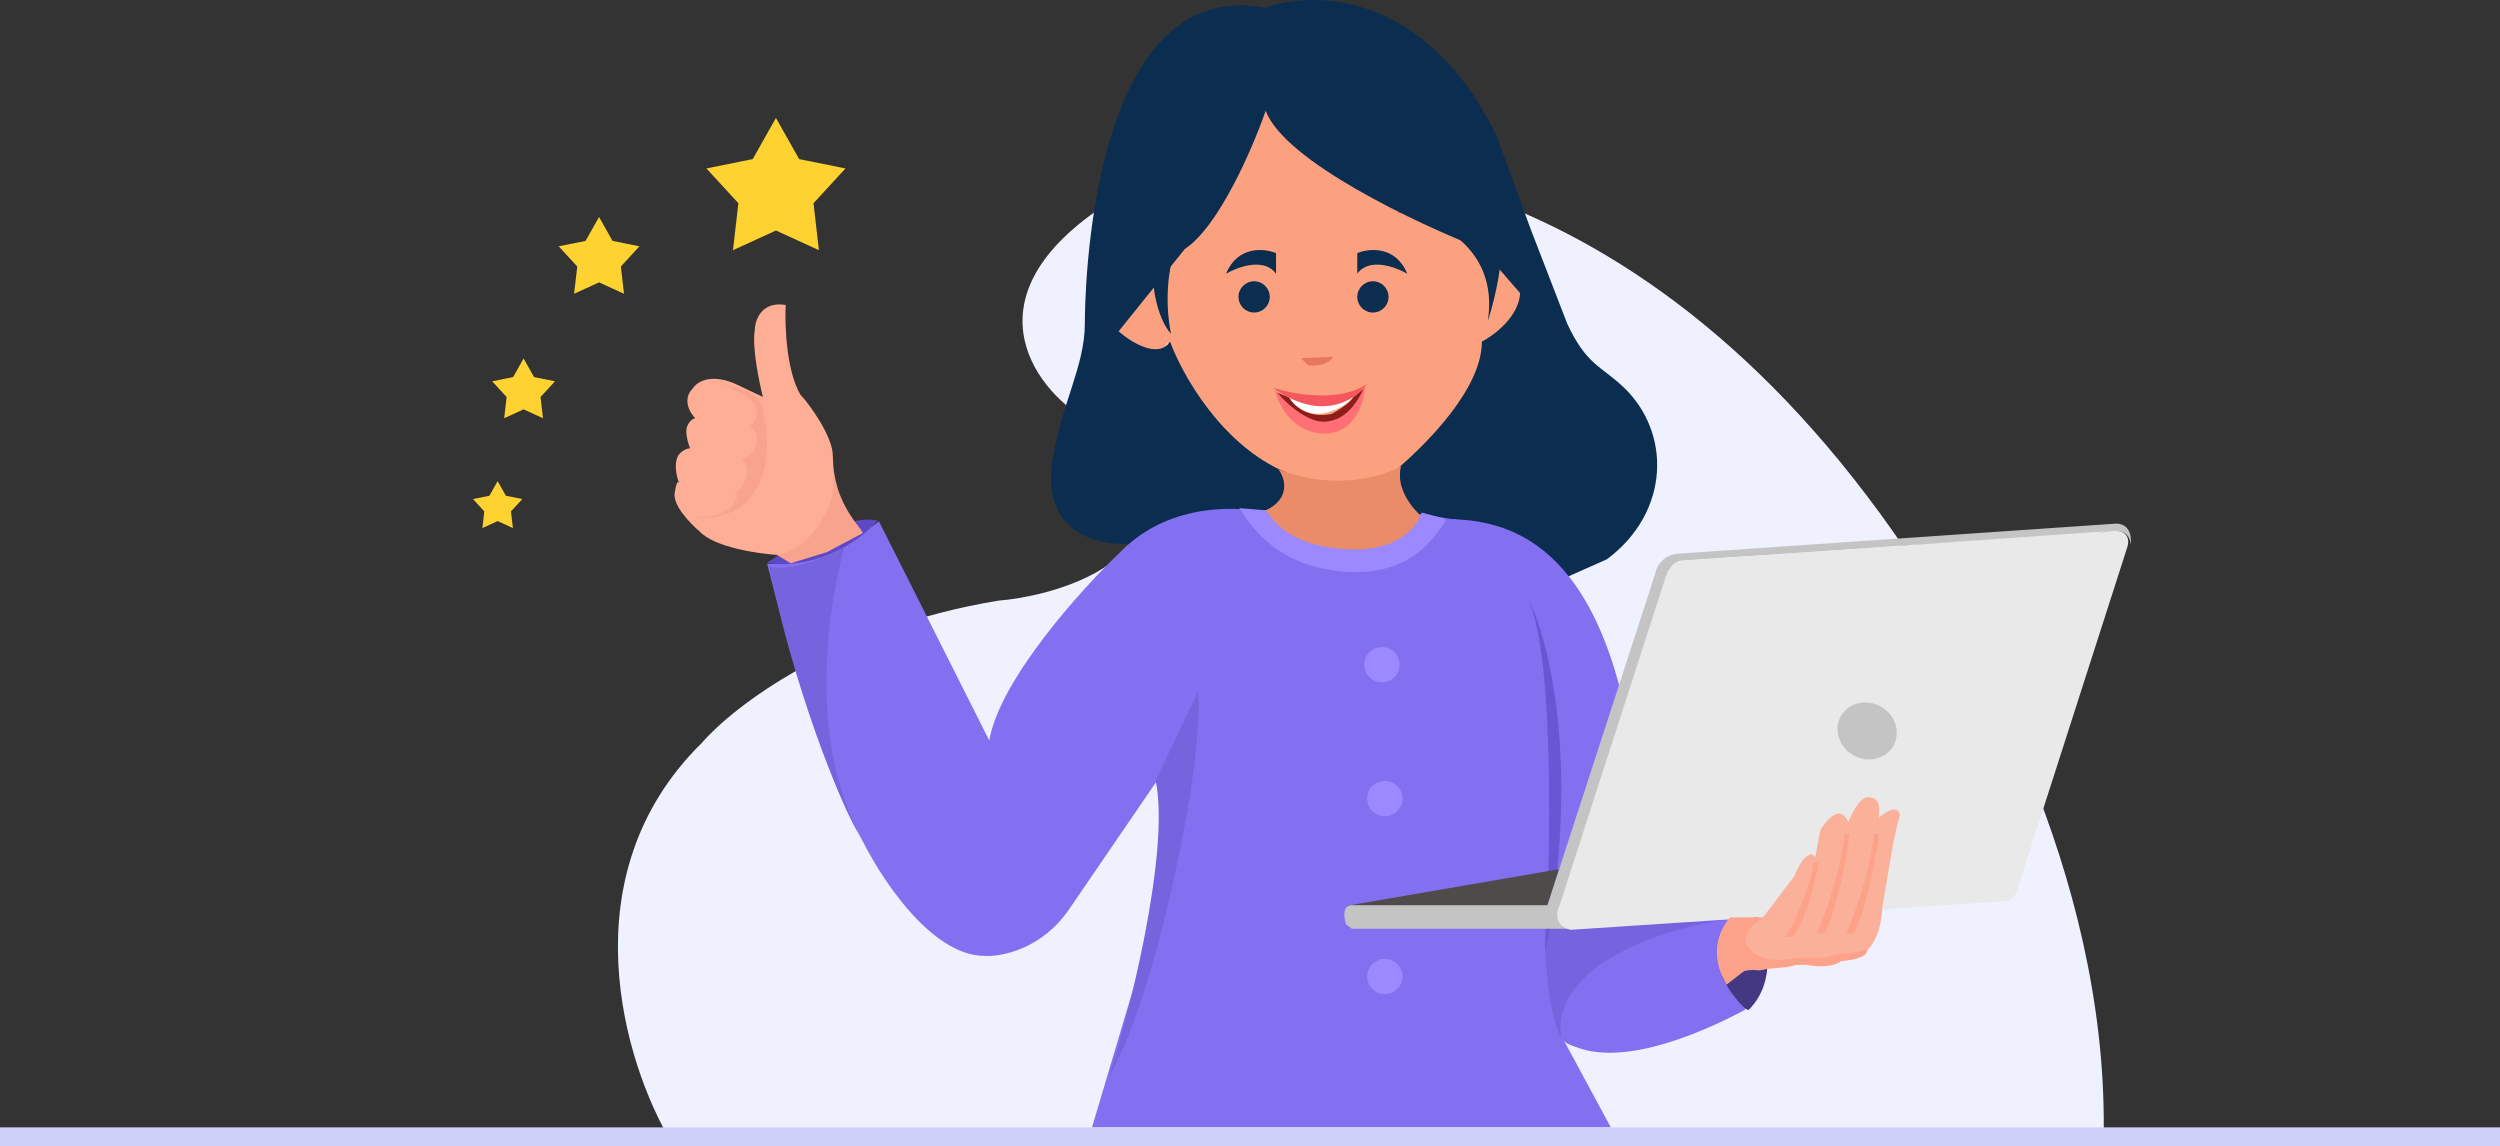 <svg width="530" height="243" viewBox="0 0 530 243" fill="none" xmlns="http://www.w3.org/2000/svg">
<rect x="0" y="0" width="530" height="243" fill="#333333" stroke="none"/>
<path d="M148.773 157.513C120.076 185.737 132.468 225.598 142.251 242L445.996 239.215C446.369 184.994 418.2 134.921 404.068 116.662C345.183 29.76 272.383 28.151 243.344 38.209C204.211 58.263 216.79 79.37 227.97 87.416C237.288 93.729 242.102 100.878 243.344 103.664C244.835 120.375 222.846 126.41 211.665 127.339C177.377 132.909 155.45 149.776 148.773 157.513Z" fill="#F0F1FF"/>
<ellipse cx="309.643" cy="60.172" rx="13.25" ry="13.718" fill="#FBA17F"/>
<path d="M281.428 102.886C262.098 101.015 251.809 81.997 247.445 72.643C245.2 79.627 239.027 73.683 236.221 69.838L244.639 58.302L250.251 52.69C258.232 48.699 265.839 26.813 268.022 19.018C272.012 28.496 297.121 44.895 309.799 49.26C316.284 55.496 317.074 67.967 315.1 74.514C306.637 102.574 289.95 102.782 281.428 102.886Z" fill="#FBA17F"/>
<circle cx="265.876" cy="62.941" r="3.313" fill="#0B2D50"/>
<circle cx="291.057" cy="62.941" r="3.313" fill="#0B2D50"/>
<path d="M270.517 58.029C268.023 54.536 262.41 56.574 259.915 58.029C262.41 52.042 268.023 52.624 270.517 53.663V58.029Z" fill="#0B2D50"/>
<path d="M287.744 58.029C290.239 54.536 295.852 56.574 298.347 58.029C295.852 52.041 290.239 52.624 287.744 53.663V58.029Z" fill="#0B2D50"/>
<path d="M275.815 75.922L282.686 75.641C281.223 77.657 278.452 77.648 277.249 77.392L275.815 75.922Z" fill="#E6775C"/>
<path d="M317.273 28.78C302.308 -1.899 278.406 -2.086 268.325 1.655C230.6 -5.515 229.985 63.821 229.985 68.59C229.985 77.632 224.955 85.738 223.118 97.682C220.623 113.894 234.134 116.077 241.2 115.141C244.443 109.405 259.803 108.386 267.078 108.594C273.812 106.848 273.625 102.255 272.69 100.176C258.972 94.439 250.554 79.287 248.06 72.428C245.565 76.169 239.746 72.532 237.147 70.246L251.177 52.786C258.41 48.047 265.623 31.274 268.325 23.48C272.316 34.205 300.542 47.486 314.156 52.786L322.262 62.14C322.012 67.128 316.754 71.077 314.156 72.428C314.156 82.405 302.516 93.908 296.696 99V107.347L302.308 110.776C317.273 109.529 328.497 117.947 332.239 122.312L340.657 118.571C354.071 108.594 354.383 91.662 344.095 81.997C339.337 77.528 336.3 77.32 332.239 68.59L324.444 48.422L317.273 28.78Z" fill="#0B2D50"/>
<path d="M315.411 68.053C317.905 52.09 303.771 46.021 296.393 44.982L305.434 40.617C306.473 38.434 309.924 35.379 315.411 40.617C320.898 45.855 317.697 61.09 315.411 68.053Z" fill="#0B2D50"/>
<path d="M248.253 70.773C245.51 56.805 251.267 45.415 254.489 41.466L246.071 44.272C242.08 59.237 245.863 68.175 248.253 70.773Z" fill="#0B2D50"/>
<path d="M281 87.544C276.721 88.532 273.869 85.487 272.978 83.842C277.832 86.392 284.326 84.904 286.966 83.842C285.814 85.981 282.509 87.201 281 87.544Z" fill="white"/>
<path d="M282.337 87.75C277.153 88.82 274.143 85.864 273.286 84.253L270.509 83.122C280.136 95.382 287 87.681 289.228 82.299L286.862 84.253C286.287 85.405 283.605 87.064 282.337 87.75Z" fill="#8E1D19"/>
<path d="M269.893 82.196C274.11 83.602 284.004 85.405 289.846 81.373C287.446 84.767 280.096 89.684 269.893 82.196Z" fill="#F6565E"/>
<path d="M280.692 89.396C277.092 89.529 271.984 85.111 270.201 82.402C272.094 89.89 277.504 91.83 279.972 91.865C287.131 92.523 289.263 85.282 289.435 81.579C286.884 87.751 283.572 89.29 280.692 89.396Z" fill="#FF6F75"/>
<path d="M237.779 116.761C248.255 106.285 263.345 107.2 269.58 108.966C289.035 120.44 298.471 113.747 300.758 108.966L311.046 110.525C337 113 339.778 141.094 343 154.5L346.277 193L367 190.5C363.009 205.964 368.031 211.169 372.5 212L360.307 218.088C350.579 223.575 333.122 223.5 331.5 220.5L341.5 239H231.5L242.612 201.719C247.725 186.754 246.509 171.373 245.262 165.554L226.711 192.678C220.975 201.158 212.37 202.863 208.784 202.655C197.186 202.655 186.181 185.403 182.128 176.777C175.393 165.928 166.331 134.116 162.642 119.567C172.244 119.692 182.439 113.591 186.336 110.525L209.72 156.98C211.964 144.01 229.361 124.763 237.779 116.761Z" fill="#8370F0"/>
<path d="M266.774 108.809C273.945 106.471 272.559 101.371 271 99.5C282.5 104 292.86 101.223 297.017 98.832C295.769 103.571 299.615 108.082 301.693 109.745C290.002 124.086 273.322 114.213 266.774 108.809Z" fill="#EA8C69"/>
<path d="M286.727 121.28C271.606 120.813 265.579 112.187 262.721 107.718L268.333 108.186C272.074 113.798 277.01 115.201 281.427 115.98C295.145 118.35 300.445 112.083 301.381 108.653L306.681 110.056C300.29 120.813 291.716 121.28 286.727 121.28Z" fill="#9C89FF"/>
<path d="M370.39 189.97C373.59 194.922 378.127 206.69 370.681 214.148C366.29 212.399 360.085 205.115 370.39 189.97Z" fill="#443883"/>
<path d="M162.486 119.41C167.631 115.772 179.54 108.872 186.025 110.368C183.063 113.954 174.209 120.781 162.486 119.41Z" fill="#5D49C3"/>
<path d="M182.128 111.771C178.075 106.705 177.036 102.47 176.672 98.832C176.672 108.435 168.202 115.253 164.513 117.539L167.63 119.41L175.269 117.071L182.907 113.018C182.907 113.018 182.751 112.551 182.128 111.771Z" fill="#F8A38E"/>
<path d="M166.565 64.659C161.452 63.786 160.07 67.829 160.018 69.959C159.394 73.451 160.901 80.871 161.732 84.145L155.809 81.339C150.571 79.094 147.703 81.027 146.923 82.274C144.554 84.644 146.248 87.522 147.391 88.665C147.027 88.717 146.175 89.133 145.676 90.38C145.177 91.627 145.884 94.018 146.3 95.057C145.302 95.057 144.325 95.888 143.961 96.304C142.714 98.05 143.442 101.084 143.961 102.384C143.805 102.02 143.4 101.947 143.026 104.566C142.652 107.185 146.404 111.061 148.326 112.672C151.444 116.039 160.745 117.401 165.006 117.66C172.239 116.039 175.71 108.255 176.542 104.566C176.885 103.041 176.68 99.144 176.542 96.304C176.353 92.441 171.865 85.963 169.683 83.677C166.69 78.564 166.357 68.868 166.565 64.659Z" fill="#FFAE96"/>
<path d="M151.723 81.412C151.451 81.393 151.193 81.38 150.95 81.373C151.208 81.373 151.466 81.386 151.723 81.412C155.525 81.678 161.862 83.186 161.862 87.609C163.109 92.441 163.733 103.291 156.25 108.03C154.691 108.861 150.607 110.368 146.741 109.745C149.547 109.9 155.377 109.246 156.25 105.38L155.783 104.6C156.614 104.081 158.308 102.387 158.433 99.768C158.329 99.04 157.934 97.523 157.186 97.274C158.173 97.118 160.179 96.245 160.303 94C160.511 93.428 160.678 92.036 159.68 91.038L159.056 90.259C160.148 89.347 161.675 86.979 159.056 84.803C157.857 83.747 154.831 81.716 151.723 81.412Z" fill="#F8A38E"/>
<circle cx="292.963" cy="140.922" r="3.741" fill="#9C89FF"/>
<circle cx="293.587" cy="169.294" r="3.741" fill="#9C89FF"/>
<circle cx="293.587" cy="207.018" r="3.741" fill="#9C89FF"/>
<rect y="239" width="530" height="4" fill="#CDD0F8"/>
<path d="M164.5 25L169.42 33.728L179.241 35.71L172.46 43.087L173.611 53.04L164.5 48.87L155.389 53.04L156.54 43.087L149.759 35.71L159.58 33.728L164.5 25Z" fill="#FED230"/>
<path d="M127 46L129.857 51.068L135.56 52.219L131.622 56.502L132.29 62.281L127 59.86L121.71 62.281L122.378 56.502L118.44 52.219L124.143 51.068L127 46Z" fill="#FED230"/>
<path d="M111 76L113.222 79.942L117.657 80.837L114.595 84.168L115.114 88.663L111 86.78L106.886 88.663L107.405 84.168L104.343 80.837L108.778 79.942L111 76Z" fill="#FED230"/>
<path d="M105.5 102L107.246 105.097L110.731 105.8L108.325 108.418L108.733 111.95L105.5 110.47L102.267 111.95L102.675 108.418L100.269 105.8L103.754 105.097L105.5 102Z" fill="#FED230"/>
<path d="M346.01 158.358C338.5 111.5 316.632 110.202 306 110C329 121.5 331.923 131.611 334 142C336 152 335 151.5 329 173C323.793 187.086 328.217 213.003 331.038 220.288C340.932 227.574 359.896 219.464 370.094 214C357.596 201.371 367.594 193.131 371.5 190.5L348.614 192.359L346.01 158.358Z" fill="#8370F0"/>
<path d="M254 146.5L245 165.5C248.2 180.7 238.833 217.333 235 228.5C245 211.7 255.5 161 254 146.5Z" fill="#7664DE"/>
<path d="M179 116C170.2 120.8 164.667 120.667 163 120C168.2 145.2 177.667 169.833 183 178.5C170.6 156.1 176 127.167 179 116Z" fill="#7664DE"/>
<path d="M366 195L327.5 197C327.5 209.4 329.5 217.833 331 220C328.6 204.4 353.667 196.5 366 195Z" fill="#7664DE"/>
<path d="M324 127C328.374 135.475 335.205 162.339 327.533 202C328.711 182.297 329.653 139.712 324 127Z" fill="#6956D4"/>
<path d="M330.518 184.267L285.311 192.061H328.024L330.518 184.267Z" fill="#504B4B"/>
<path d="M285.343 195.959C284.345 192.467 285.759 191.802 286.59 191.905H328.056L350.816 121.912C351.439 118.545 354.193 117.495 355.492 117.391L448.713 111C451.706 111.125 451.935 114.066 451.675 115.521C451.55 112.902 449.648 112.559 448.713 112.715L357.051 118.794C355.305 118.794 354.453 119.834 354.245 120.353L330.862 191.905C329.49 193.901 331.434 196.062 332.577 196.894H286.59L285.343 195.959Z" fill="#C4C4C4"/>
<path d="M425.298 191.036L333.013 197.115C329.396 196.367 329.947 193.27 330.675 191.815L353.278 121.822C354.151 119.452 356.344 118.86 357.331 118.86L446.655 112.624C445.304 112.832 443.568 113.123 447.434 112.624C451.3 112.126 451.435 114.599 451.019 115.898L427.636 188.697C427.138 190.443 425.87 190.984 425.298 191.036Z" fill="#E9E9E9"/>
<ellipse cx="395.835" cy="154.96" rx="6.391" ry="5.924" transform="rotate(29.56 395.835 154.96)" fill="#C4C4C4"/>
<path d="M373.747 194.504H366.778C362.257 199.805 364.209 205.884 365.976 208.378L368.626 206.508C369.374 205.51 371.847 205.572 372.991 205.728L376.732 204.949L382.967 204.325C388.455 204.699 390.242 203.754 390.45 203.234H391.853C397.465 202.985 398.972 195.959 399.024 192.478L401.362 178.76L401.986 175.954L402.765 172.836C402.391 170.342 399.595 172.213 398.244 173.46C398.992 169.843 397.413 169.043 396.529 169.095C394.659 168.347 392.632 172.213 391.853 174.239L391.385 173.46C389.764 170.841 387.072 174.031 385.929 175.954L384.838 181.722L384.214 181.098C382.468 181.098 380.993 184.112 380.473 185.619L373.747 194.504Z" fill="#FBB099"/>
<path d="M372.087 202.204C367.847 199.086 371.464 195.813 373.802 194.566H366.778C362.414 200.022 364.241 205.53 366.008 208.751L370.061 205.634H372.087L378.946 205.01L380.973 204.542H382.999C387.115 205.386 389.599 204.374 390.326 203.763C395.813 203.264 396.146 201.788 395.626 201.113C395.127 201.861 391.885 202.152 390.326 202.204L386.741 202.983H383.467H380.973C376.109 204.231 373.023 202.983 372.087 202.204Z" fill="#FCA28A"/>
<path d="M379.405 198.151C381.004 195.433 383.242 190.293 384.36 186.192C384.657 184.914 384.883 183.764 385.017 182.874C384.931 183.824 384.696 184.961 384.36 186.192C383.391 190.36 381.663 195.884 379.873 198.151H379.405Z" fill="#FCA28A"/>
<path d="M379.405 198.151C381.484 194.617 384.643 186.989 385.017 182.874C384.446 186.667 382.211 195.189 379.873 198.151H379.405Z" stroke="#FCA28A"/>
<path d="M385.953 197.371C387.552 193.711 389.79 186.788 390.908 181.264C391.205 179.543 391.431 177.993 391.565 176.794C391.479 178.074 391.244 179.606 390.908 181.264C389.939 186.878 388.21 194.318 386.421 197.371H385.953Z" fill="#FCA28A"/>
<path d="M385.953 197.371C388.032 192.612 391.191 182.338 391.565 176.794C390.993 181.904 388.759 193.382 386.421 197.371H385.953Z" stroke="#FCA28A"/>
<path d="M392.188 197.371C393.786 193.711 396.024 186.788 397.143 181.264C397.44 179.543 397.665 177.993 397.799 176.794C397.713 178.074 397.478 179.606 397.143 181.264C396.174 186.878 394.445 194.318 392.655 197.371H392.188Z" fill="#FCA28A"/>
<path d="M392.188 197.371C394.266 192.612 397.425 182.338 397.799 176.794C397.228 181.904 394.993 193.382 392.655 197.371H392.188Z" stroke="#FCA28A"/>
</svg>
